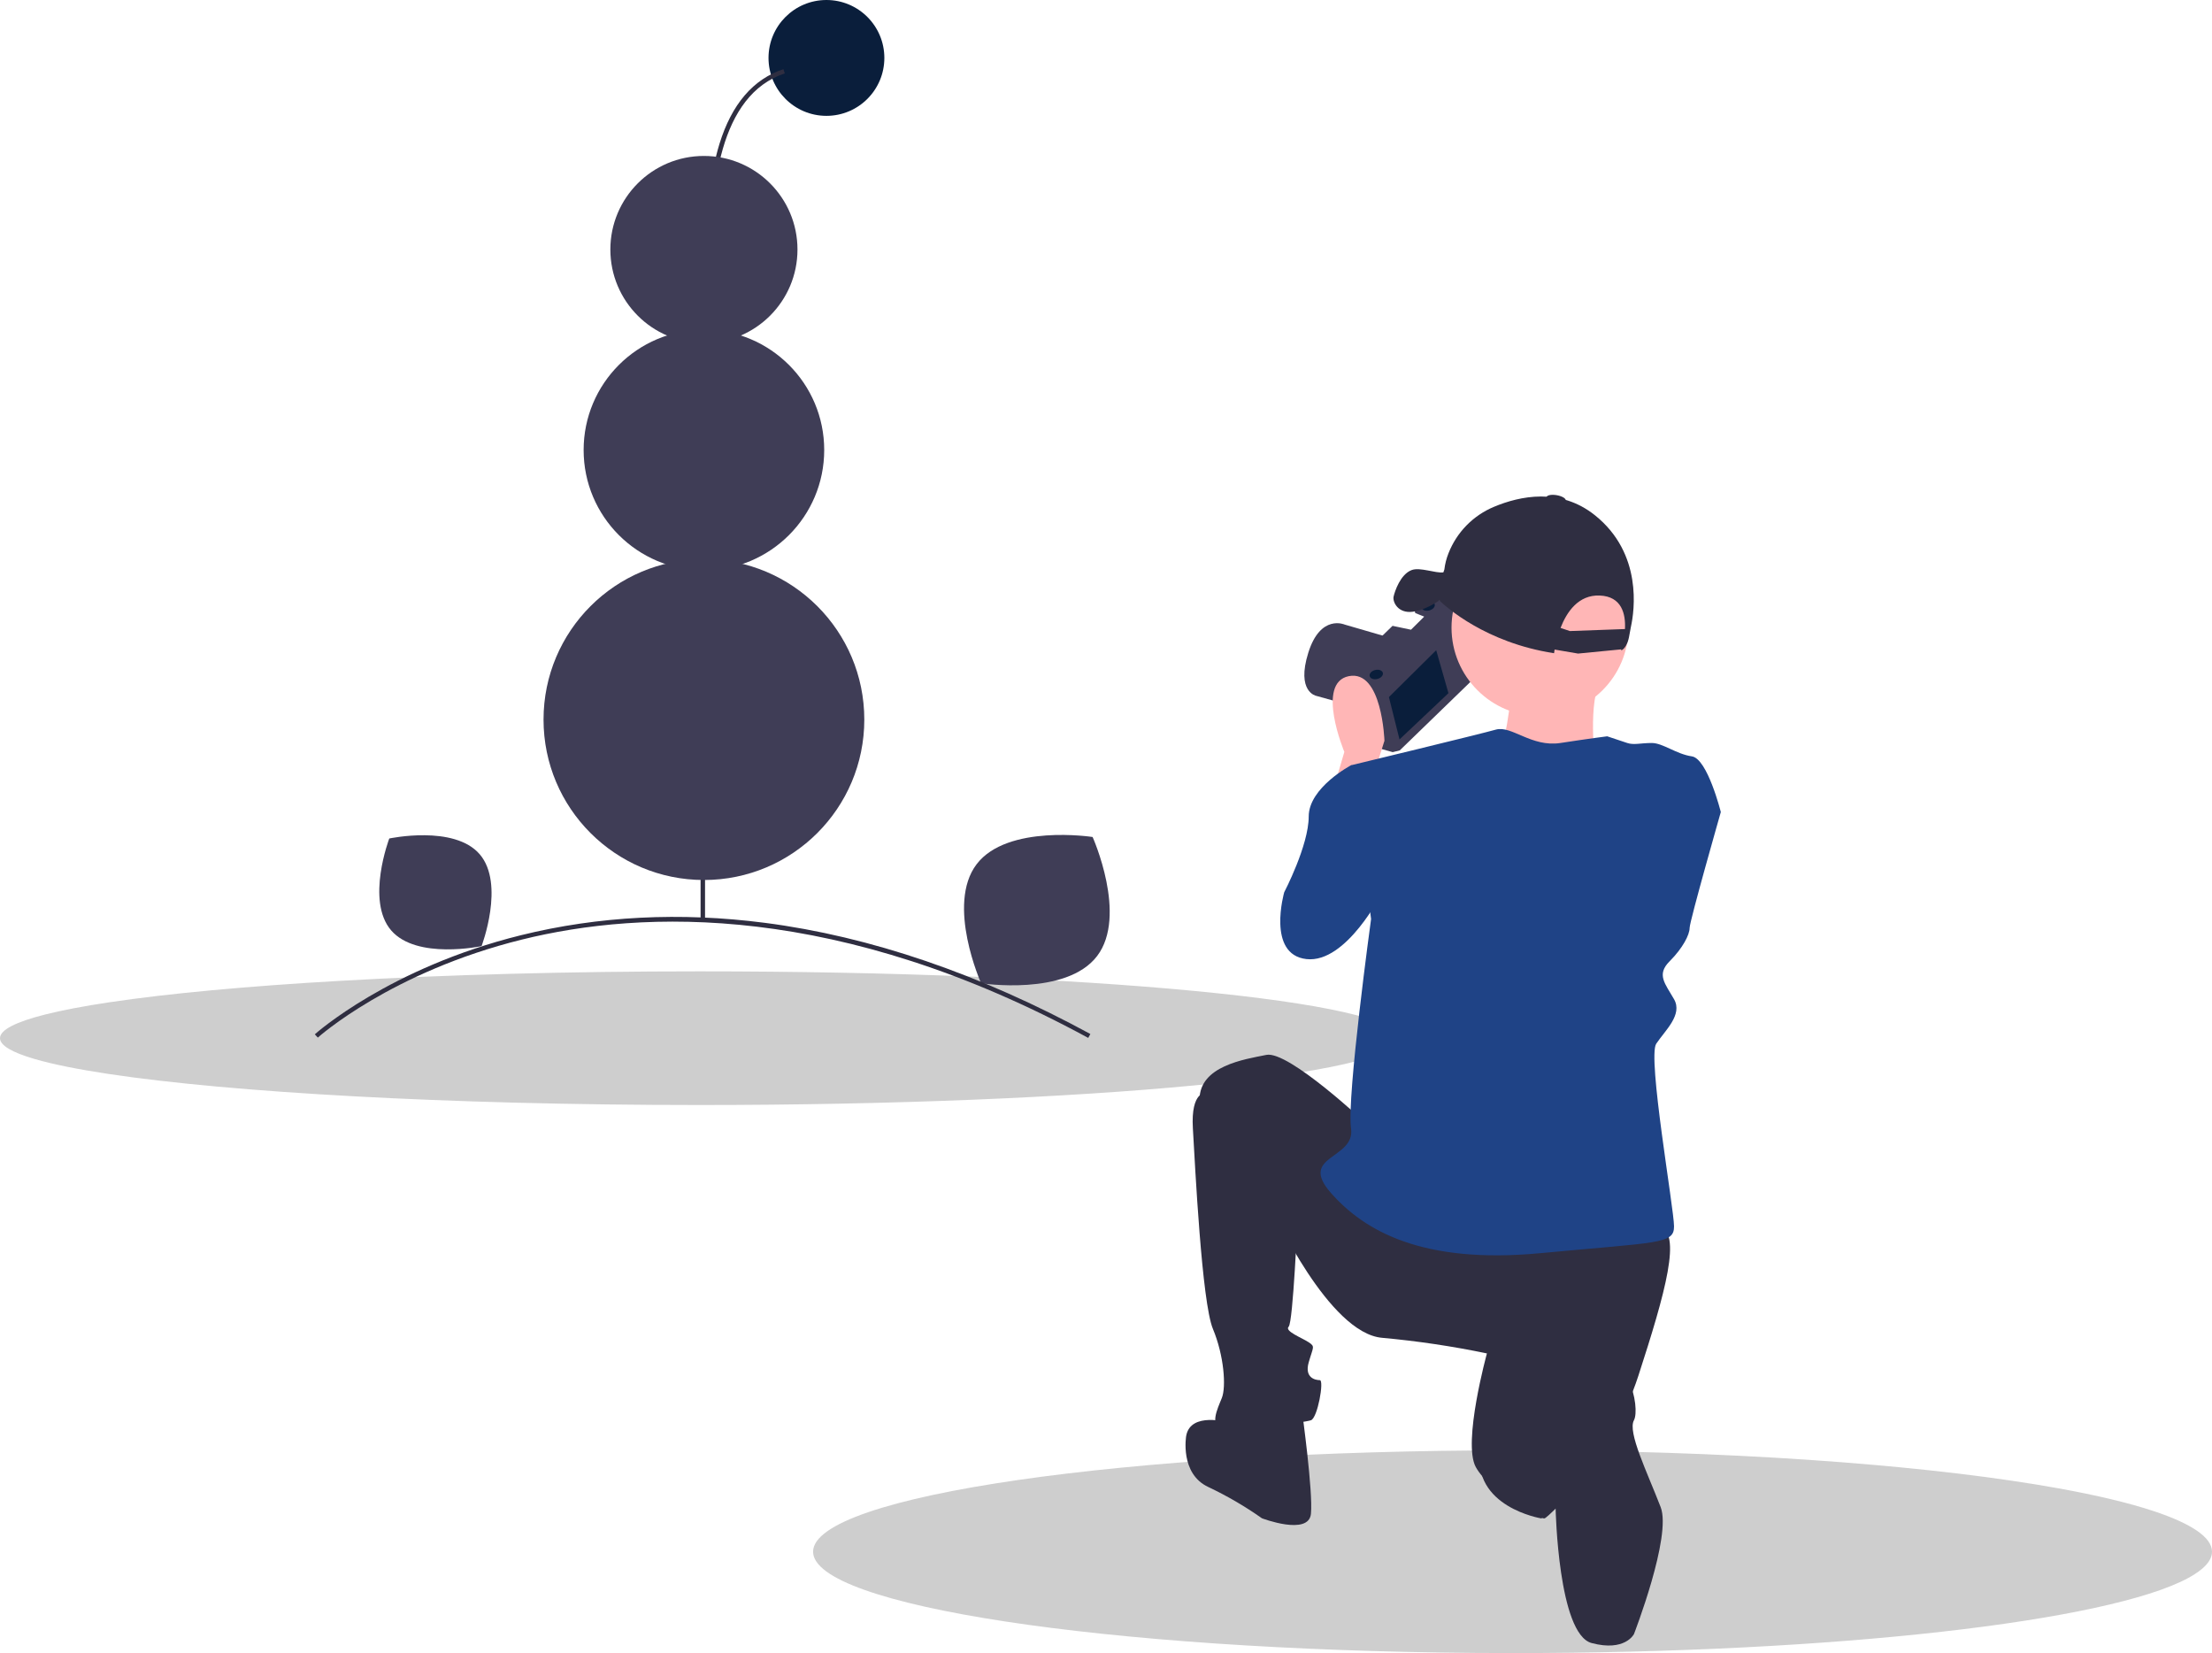 <svg width="993" height="742" viewBox="0 0 993 742" fill="none" xmlns="http://www.w3.org/2000/svg">
<path d="M993 696.5C993 700.6 989.25 704.58 982.23 708.36C946.22 727.74 824.11 742 679 742C673.29 742 667.62 741.977 661.99 741.93C496.48 740.65 365 720.8 365 696.5C365 671.37 505.58 651 679 651C726.49 651 771.51 652.53 811.86 655.26C822 655.95 831.833 656.713 841.36 657.55C845.32 657.89 849.223 658.25 853.07 658.63C871.2 660.38 888 662.4 903.2 664.65C910.58 665.74 917.57 666.88 924.17 668.07C941.36 671.18 955.78 674.62 966.92 678.31C983.69 683.89 993 690.04 993 696.5Z" fill="#CECECE"/>
<path d="M628 466C628 482.57 487.42 496 314 496C285.34 496 257.58 495.63 231.2 494.94C129.46 492.3 48.29 484.88 15.6 475.36C5.48 472.42 0 469.27 0 466C0 462.26 7.18 458.67 20.29 455.37C27.94 453.44 37.61 451.61 49.05 449.89C49.14 449.88 49.24 449.87 49.34 449.85C75.54 445.94 110.99 442.64 152.74 440.26C199.87 437.55 255.04 436 314 436C487.42 436 628 449.43 628 466Z" fill="#CECECE"/>
<path d="M613.734 318.706L590.806 312.322C590.806 312.322 581.825 310.529 587.313 292.99C592.8 275.45 603.683 280.359 603.683 280.359L624.023 286.268L632.053 288.748L620.754 304.599L619.807 315.164L613.734 318.706Z" fill="#3F3D56"/>
<path d="M658.036 272.364L665.23 301.097L628.372 336.819L625.203 337.613L616.75 335.238L609.556 306.505L616.843 298.843L609.394 296.891L625.289 281.461L633.583 283.201L640.236 276.596L635.745 274.801L635.322 273.111L640.762 268.83L658.036 272.364Z" fill="#3F3D56"/>
<path d="M623.504 312.892L628.265 331.906L650.232 311.139L644.732 291.86L623.504 312.892Z" fill="#0A1E3B"/>
<path d="M658.036 272.364L659.045 276.393L622.394 312.047L619.225 312.84L611.037 310.625L610.585 310.614L609.556 306.505L616.843 298.843L609.394 296.891L625.289 281.461L633.583 283.201L640.236 276.596L635.745 274.801L635.322 273.111L640.762 268.83L658.036 272.364Z" stroke="#3F3D56" stroke-miterlimit="10"/>
<path d="M641.608 274.007C643.242 273.598 644.341 272.368 644.064 271.259C643.786 270.151 642.237 269.584 640.603 269.993C638.97 270.402 637.87 271.632 638.148 272.74C638.426 273.849 639.975 274.416 641.608 274.007Z" fill="#0A1E3B"/>
<path d="M618.324 304.759C619.958 304.35 621.057 303.119 620.78 302.011C620.502 300.902 618.953 300.335 617.319 300.744C615.686 301.153 614.586 302.384 614.864 303.492C615.141 304.601 616.691 305.168 618.324 304.759Z" fill="#0A1E3B"/>
<path d="M598.5 354.5L603.5 337.5C603.5 337.5 590.5 306.5 605.5 303.5C620.5 300.5 621.5 332.5 621.5 332.5L615.5 351.5L598.5 354.5Z" fill="#FFB6B6"/>
<path d="M691.332 321.446C713.27 321.446 731.054 303.661 731.054 281.723C731.054 259.784 713.27 242 691.332 242C669.393 242 651.609 259.784 651.609 281.723C651.609 303.661 669.393 321.446 691.332 321.446Z" fill="#FFB6B6"/>
<path d="M678.48 309.762C678.48 309.762 676.144 338.97 670.302 341.307C664.46 343.644 733.391 360 733.391 360L715.866 340.139C715.866 340.139 712.361 309.762 720.54 302.752L678.48 309.762Z" fill="#FFB6B6"/>
<path d="M622.5 345.5L606.5 343.5C606.5 343.5 587.5 353.5 587.5 366.5C587.5 379.5 576.5 400.5 576.5 400.5C576.5 400.5 568.5 428.5 586.5 430.5C604.5 432.5 620.5 400.5 620.5 400.5L622.5 345.5Z" fill="#1F4386"/>
<path d="M613.5 504.5C613.5 504.5 578.5 471.5 568.5 473.5C558.5 475.5 538.5 478.5 538.5 493.5C538.5 508.5 571.5 543.5 571.5 543.5C571.5 543.5 596.5 598.5 620.5 600.5C636.288 601.932 651.98 604.269 667.5 607.5C667.5 607.5 656.5 647.5 662.5 658.5C668.5 669.5 691.5 682.5 693.5 681.5C695.5 680.5 723.5 654.5 735.5 617.5C747.5 580.5 755.5 552.5 744.5 550.5C733.5 548.5 613.5 504.5 613.5 504.5Z" fill="#2F2E41"/>
<path d="M541.5 490.5C541.5 490.5 534.5 489.5 535.5 506.5C536.5 523.5 539.5 584.5 544.5 596.5C549.5 608.5 550.5 622.5 548.5 627.5C546.5 632.5 542.5 640.5 549.5 641.5C556.5 642.5 585.5 638.5 588.5 637.5C591.5 636.5 594.5 619.5 592.5 619.5C590.5 619.5 585.5 618.5 587.5 611.5C589.5 604.5 590.5 604.5 587.5 602.5C584.5 600.5 576.5 597.5 578.5 595.5C580.5 593.5 582.5 546.5 582.5 546.5L541.5 490.5Z" fill="#2F2E41"/>
<path d="M551.5 638.5C551.5 638.5 534.5 633.5 532.5 644.5C532.5 644.5 529.5 661.5 542.5 667.5C550.889 671.465 558.919 676.149 566.5 681.5C566.5 681.5 587.5 689.5 588.5 679.5C589.5 669.5 584.5 633.5 584.5 633.5L551.5 638.5Z" fill="#2F2E41"/>
<path d="M664.5 650.5L696.5 624.5C696.5 624.5 690.5 656.5 698.5 662.5L702.154 673.184L691.921 681.554C691.921 681.554 660.5 676.5 664.5 650.5Z" fill="#2F2E41"/>
<path d="M709.5 606.5C709.5 606.5 688.5 612.5 691.5 633.5C694.5 654.5 698.346 677.315 698.346 677.315C698.346 677.315 699.5 733.5 714.5 737.5C729.5 741.5 733.5 733.5 733.5 733.5C733.5 733.5 750.551 689.595 745.5 676.5C739.386 660.649 730.577 642.851 733.5 637.5C736.376 632.234 731.5 603.5 709.5 606.5Z" fill="#2F2E41"/>
<path d="M721.5 330.5C721.5 330.5 713.5 331.5 700.5 333.5C687.5 335.5 678.5 325.5 671.5 327.5C664.5 329.5 606.5 343.5 606.5 343.5L615.5 412.5C615.5 412.5 604.5 492.5 606.5 506.5C608.5 520.5 582.5 518.5 597.5 535.5C612.5 552.5 638.5 567.5 691.5 562.5C744.5 557.5 751.5 558.5 751.5 550.5C751.5 542.5 739.5 474.5 743.5 468.5C747.5 462.5 755.5 455.5 751.5 448.5C747.5 441.5 743.5 437.5 749.5 431.5C755.5 425.5 758.5 419.5 758.5 416.5C758.5 413.5 772.5 364.5 772.5 364.5C772.5 364.5 766.5 340.5 759.5 339.5C752.5 338.5 746.5 333.5 741.5 333.5C736.5 333.5 733.5 334.5 730.5 333.5L721.5 330.5Z" fill="#1F4386"/>
<path d="M634.244 274.584C638.853 273.978 643.605 271.216 646.156 269.525C649.058 272.33 666.931 288.507 697.644 293.202C697.644 293.202 697.713 292.594 697.889 291.564L708.414 293.361L727.881 291.466C727.783 291.796 727.723 291.978 727.723 291.978C727.723 291.978 730.507 291.227 731.473 284.936C731.658 283.73 731.882 282.531 732.144 281.338C733.71 274.196 737.508 248.453 715.955 231.249C700.264 218.724 682.178 222.676 670.743 227.456C666.097 229.38 661.887 232.221 658.365 235.811C654.844 239.401 652.083 243.665 650.249 248.347C649.314 250.688 648.69 253.142 648.393 255.646L647.945 256.918C644.473 257.401 637.503 254.487 633.757 255.866C628.637 257.751 626.119 265.479 625.604 267.79C625.09 270.102 627.495 275.472 634.244 274.584ZM700.549 281.849C703.321 274.714 708.553 266.921 718.138 267.31C728.079 267.712 729.823 275.606 729.472 282.357L704.74 283.257L700.549 281.849Z" fill="#2F2E41"/>
<path d="M702.868 224.637C703.022 223.736 701.216 222.675 698.834 222.269C696.452 221.862 694.396 222.264 694.243 223.165C694.089 224.066 695.895 225.126 698.277 225.533C700.659 225.939 702.715 225.538 702.868 224.637Z" fill="#2F2E41"/>
<path d="M371 52C385.359 52 397 40.359 397 26C397 11.641 385.359 0 371 0C356.641 0 345 11.641 345 26C345 40.359 356.641 52 371 52Z" fill="#0A1E3B"/>
<path d="M328.03 191.243C327.942 190.892 319.237 155.714 317.751 118.665C316.875 96.851 318.636 78.649 322.982 64.564C328.475 46.767 338.133 35.49 351.688 31.05L352.311 32.95C322.944 42.571 318.394 84.829 319.749 118.585C321.228 155.431 329.883 190.409 329.97 190.757L328.03 191.243Z" fill="#2F2E41"/>
<path d="M438.424 387.913C424.605 406.043 440.444 441.351 440.444 441.351C440.444 441.351 478.687 447.263 492.506 429.133C506.325 411.003 490.486 375.695 490.486 375.695C490.486 375.695 452.243 369.782 438.424 387.913Z" fill="#3F3D56"/>
<path d="M175.571 417.587C187.012 430.926 216.181 424.674 216.181 424.674C216.181 424.674 226.801 396.797 215.359 383.458C203.918 370.12 174.749 376.371 174.749 376.371C174.749 376.371 164.129 404.249 175.571 417.587Z" fill="#3F3D56"/>
<path d="M488.522 465.879C376.709 405.077 288.593 408.305 234.365 421.721C175.664 436.242 142.995 465.447 142.672 465.74L141.328 464.26C141.654 463.963 174.699 434.421 233.885 419.779C268.624 411.186 305.454 409.318 343.363 414.227C390.712 420.36 439.872 437.148 489.478 464.121L488.522 465.879Z" fill="#2F2E41"/>
<path d="M316.5 287H314.5V412.556H316.5V287Z" fill="#2F2E41"/>
<path d="M316 395C355.765 395 388 362.765 388 323C388 283.235 355.765 251 316 251C276.235 251 244 283.235 244 323C244 362.765 276.235 395 316 395Z" fill="#3F3D56"/>
<path d="M316 256C345.823 256 370 231.823 370 202C370 172.177 345.823 148 316 148C286.177 148 262 172.177 262 202C262 231.823 286.177 256 316 256Z" fill="#3F3D56"/>
<path d="M316 154C339.196 154 358 135.196 358 112C358 88.804 339.196 70 316 70C292.804 70 274 88.804 274 112C274 135.196 292.804 154 316 154Z" fill="#3F3D56"/>
</svg>

